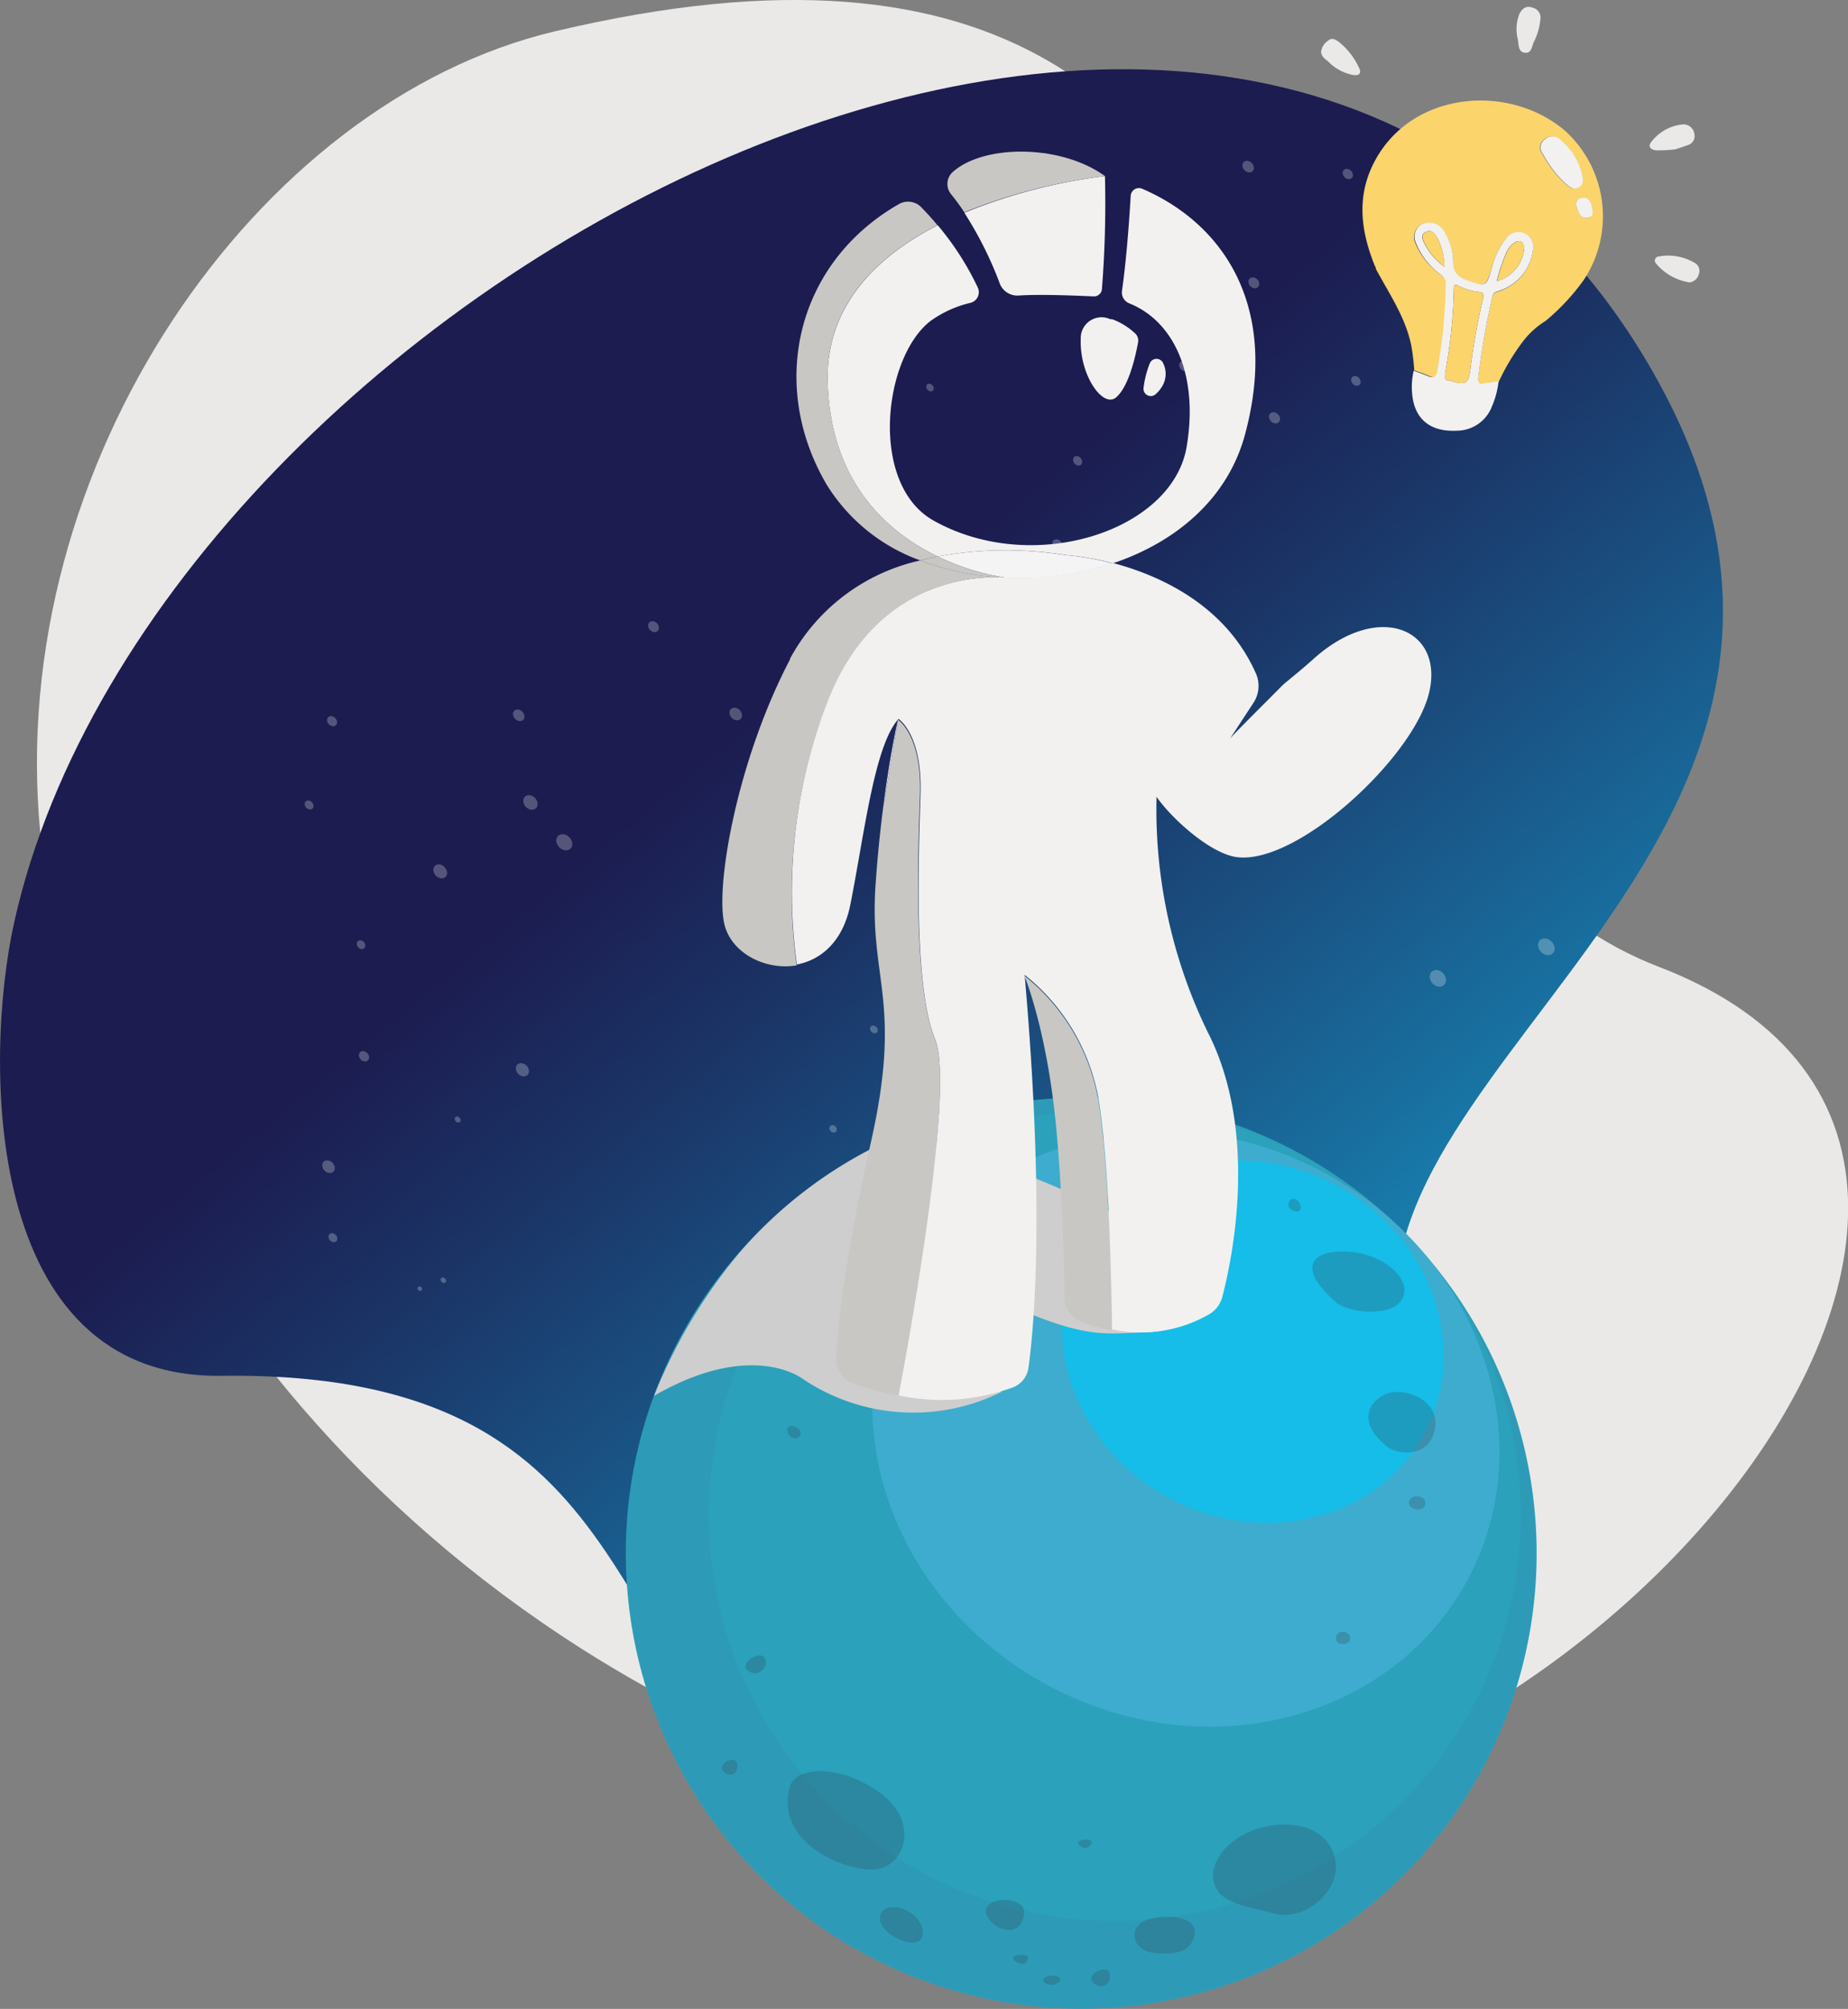 <svg xmlns="http://www.w3.org/2000/svg" xmlns:xlink="http://www.w3.org/1999/xlink" viewBox="0 0 167.95 182.52"><rect x="0" y="0" width="167.95" height="182.52" fill="#808080" stroke="none"/><defs><linearGradient id="a0daead8-b97f-4af4-8846-fd5b5c8fdf12" x1="-970.75" y1="784.63" x2="-1008.98" y2="675.4" gradientTransform="matrix(-0.52, 0.86, 0.86, 0.52, -1031.62, 577.35)" gradientUnits="userSpaceOnUse"><stop offset="0" stop-color="#15bde8"/><stop offset="0.44" stop-color="#1870a0"/><stop offset="0.82" stop-color="#1b3466"/><stop offset="1" stop-color="#1c1c50"/></linearGradient><clipPath id="a0d73410-2333-4847-a1c5-125e5025c838"><path d="M150.21,33.78c23.93,41.87-27.55,62.32-23.07,87.4,7.56,42.37-29.2,54-53.12,42.18C53.6,153.25,60.34,124.45,20.12,125c-21.81.29-21.57-28.88-18.83-41.2C14.3,25.36,115-27.87,150.21,33.78Z" fill="none"/></clipPath><symbol id="a2974066-c2a0-47d0-9f4a-649abf56488b" data-name="New Symbol 2" viewBox="0 0 2.33 2.33"><path d="M2.33,1.17A1.17,1.17,0,1,1,1.17,0,1.16,1.16,0,0,1,2.33,1.17Z" fill="#fff"/></symbol></defs><title>Artboard 5</title><g style="isolation:isolate"><g id="a38058c1-24ae-408a-bbe9-64c2374a5ca4" data-name="Layer 1"><path d="M150.76,87.84c48,18.44-14.51,89.92-64.48,76.56S7,110.06,3.66,75.67C.44,42.25,23.29,9.29,50.38,2.86,133.63-16.9,108.39,71.56,150.76,87.84Z" fill="#eae9e8"/><path d="M150.21,33.78c23.93,41.87-27.55,62.32-23.07,87.4,7.56,42.37-29.2,54-53.12,42.18C53.6,153.25,60.34,124.45,20.12,125c-21.81.29-21.57-28.88-18.83-41.2C14.3,25.36,115-27.87,150.21,33.78Z" fill="url(#a0daead8-b97f-4af4-8846-fd5b5c8fdf12)"/><g clip-path="url(#a0d73410-2333-4847-a1c5-125e5025c838)"><g opacity="0.25"><use width="2.33" height="2.33" transform="matrix(0.35, -0.09, -0.17, -0.39, 15.02, 174.79)" xlink:href="#a2974066-c2a0-47d0-9f4a-649abf56488b"/><use width="2.33" height="2.33" transform="matrix(0.35, -0.09, -0.17, -0.38, 15.41, 163.52)" xlink:href="#a2974066-c2a0-47d0-9f4a-649abf56488b"/><use width="2.33" height="2.33" transform="matrix(0.12, -0.03, -0.06, -0.13, 26.64, 135.86)" xlink:href="#a2974066-c2a0-47d0-9f4a-649abf56488b"/><use width="2.33" height="2.33" transform="matrix(0.35, -0.09, -0.17, -0.39, 105.11, 134.93)" xlink:href="#a2974066-c2a0-47d0-9f4a-649abf56488b"/><use width="2.33" height="2.33" transform="matrix(0.54, -0.14, -0.26, -0.59, 113, 137.88)" xlink:href="#a2974066-c2a0-47d0-9f4a-649abf56488b"/><use width="2.33" height="2.33" transform="matrix(0.56, -0.14, -0.27, -0.62, 99.87, 112.99)" xlink:href="#a2974066-c2a0-47d0-9f4a-649abf56488b"/><use width="2.33" height="2.33" transform="matrix(0.43, -0.11, -0.21, -0.47, 80.21, 83.84)" xlink:href="#a2974066-c2a0-47d0-9f4a-649abf56488b"/><use width="2.33" height="2.33" transform="matrix(0.48, -0.12, -0.23, -0.53, 39.72, 79.93)" xlink:href="#a2974066-c2a0-47d0-9f4a-649abf56488b"/><use width="2.33" height="2.33" transform="matrix(0.31, -0.08, -0.15, -0.34, 27.91, 73.63)" xlink:href="#a2974066-c2a0-47d0-9f4a-649abf56488b"/><use width="2.33" height="2.33" transform="matrix(0.35, -0.09, -0.17, -0.38, 29.97, 66.07)" xlink:href="#a2974066-c2a0-47d0-9f4a-649abf56488b"/><use width="2.33" height="2.33" transform="matrix(0.5, -0.13, -0.24, -0.55, 47.91, 73.7)" xlink:href="#a2974066-c2a0-47d0-9f4a-649abf56488b"/><use width="2.33" height="2.33" transform="matrix(0.44, -0.11, -0.21, -0.48, 66.6, 65.56)" xlink:href="#a2974066-c2a0-47d0-9f4a-649abf56488b"/><use width="2.33" height="2.33" transform="matrix(0.32, -0.08, -0.15, -0.36, 97.74, 42.38)" xlink:href="#a2974066-c2a0-47d0-9f4a-649abf56488b"/><use width="2.33" height="2.33" transform="matrix(0.35, -0.09, -0.17, -0.38, 107.41, 33.82)" xlink:href="#a2974066-c2a0-47d0-9f4a-649abf56488b"/><use width="2.33" height="2.33" transform="matrix(0.36, -0.09, -0.17, -0.4, 109.83, 22.97)" xlink:href="#a2974066-c2a0-47d0-9f4a-649abf56488b"/><use width="2.33" height="2.33" transform="matrix(0.36, -0.09, -0.17, -0.39, 122.27, 16.37)" xlink:href="#a2974066-c2a0-47d0-9f4a-649abf56488b"/><use width="2.33" height="2.33" transform="matrix(0.33, -0.09, -0.16, -0.37, 123.03, 35.14)" xlink:href="#a2974066-c2a0-47d0-9f4a-649abf56488b"/><use width="2.33" height="2.33" transform="matrix(0.52, -0.13, -0.25, -0.57, 125.85, 66.78)" xlink:href="#a2974066-c2a0-47d0-9f4a-649abf56488b"/><use width="2.33" height="2.33" transform="matrix(0.58, -0.15, -0.28, -0.63, 140.19, 86.93)" xlink:href="#a2974066-c2a0-47d0-9f4a-649abf56488b"/><use width="2.33" height="2.33" transform="matrix(0.37, -0.09, -0.17, -0.4, 144.81, 103.38)" xlink:href="#a2974066-c2a0-47d0-9f4a-649abf56488b"/><use width="2.33" height="2.33" transform="matrix(0.43, -0.11, -0.2, -0.47, 133.63, 144.06)" xlink:href="#a2974066-c2a0-47d0-9f4a-649abf56488b"/><use width="2.33" height="2.33" transform="matrix(0.44, -0.11, -0.21, -0.49, 114.42, 181.98)" xlink:href="#a2974066-c2a0-47d0-9f4a-649abf56488b"/><use width="2.33" height="2.33" transform="matrix(0.3, -0.08, -0.14, -0.33, 99.71, 163.77)" xlink:href="#a2974066-c2a0-47d0-9f4a-649abf56488b"/><use width="2.33" height="2.33" transform="matrix(0.28, -0.07, -0.13, -0.3, 89.83, 154.08)" xlink:href="#a2974066-c2a0-47d0-9f4a-649abf56488b"/><use width="2.33" height="2.33" transform="matrix(0.29, -0.07, -0.14, -0.32, 130.11, 172.53)" xlink:href="#a2974066-c2a0-47d0-9f4a-649abf56488b"/><use width="2.33" height="2.33" transform="matrix(0.57, -0.15, -0.27, -0.63, 130.33, 89.8)" xlink:href="#a2974066-c2a0-47d0-9f4a-649abf56488b"/><use width="2.33" height="2.33" transform="matrix(0.26, -0.07, -0.12, -0.28, 75.55, 102.97)" xlink:href="#a2974066-c2a0-47d0-9f4a-649abf56488b"/><use width="2.33" height="2.33" transform="matrix(0.18, -0.05, -0.09, -0.2, 79.77, 133.84)" xlink:href="#a2974066-c2a0-47d0-9f4a-649abf56488b"/><use width="2.33" height="2.33" transform="matrix(0.37, -0.1, -0.18, -0.4, 120.88, 168.94)" xlink:href="#a2974066-c2a0-47d0-9f4a-649abf56488b"/><use width="2.33" height="2.33" transform="matrix(0.48, -0.12, -0.23, -0.52, 23.6, 152.59)" xlink:href="#a2974066-c2a0-47d0-9f4a-649abf56488b"/><use width="2.33" height="2.33" transform="matrix(0.53, -0.14, -0.25, -0.58, 15.35, 146.05)" xlink:href="#a2974066-c2a0-47d0-9f4a-649abf56488b"/><use width="2.33" height="2.33" transform="matrix(0.45, -0.11, -0.21, -0.49, 49, 141.45)" xlink:href="#a2974066-c2a0-47d0-9f4a-649abf56488b"/><use width="2.33" height="2.33" transform="matrix(0.38, -0.1, -0.18, -0.42, 10.85, 162.69)" xlink:href="#a2974066-c2a0-47d0-9f4a-649abf56488b"/><use width="2.33" height="2.33" transform="matrix(0.25, -0.07, -0.12, -0.28, 1.77, 181.38)" xlink:href="#a2974066-c2a0-47d0-9f4a-649abf56488b"/><use width="2.33" height="2.33" transform="matrix(0.45, -0.12, -0.22, -0.5, 60.12, 136.06)" xlink:href="#a2974066-c2a0-47d0-9f4a-649abf56488b"/><use width="2.33" height="2.33" transform="matrix(0.44, -0.11, -0.21, -0.48, 29.59, 106.69)" xlink:href="#a2974066-c2a0-47d0-9f4a-649abf56488b"/><use width="2.33" height="2.33" transform="matrix(0.36, -0.09, -0.17, -0.39, 32.86, 96.53)" xlink:href="#a2974066-c2a0-47d0-9f4a-649abf56488b"/><use width="2.33" height="2.33" transform="matrix(0.21, -0.05, -0.1, -0.23, 41.47, 102.04)" xlink:href="#a2974066-c2a0-47d0-9f4a-649abf56488b"/><use width="2.33" height="2.33" transform="matrix(0.46, -0.12, -0.22, -0.5, 47.2, 97.92)" xlink:href="#a2974066-c2a0-47d0-9f4a-649abf56488b"/><use width="2.33" height="2.33" transform="matrix(0.56, -0.14, -0.27, -0.61, 50.95, 77.4)" xlink:href="#a2974066-c2a0-47d0-9f4a-649abf56488b"/><use width="2.33" height="2.33" transform="matrix(0.38, -0.1, -0.18, -0.41, 59.16, 57.53)" xlink:href="#a2974066-c2a0-47d0-9f4a-649abf56488b"/><use width="2.33" height="2.33" transform="matrix(0.34, -0.09, -0.16, -0.38, 90.61, 51.86)" xlink:href="#a2974066-c2a0-47d0-9f4a-649abf56488b"/><use width="2.33" height="2.33" transform="matrix(0.35, -0.09, -0.17, -0.38, 95.89, 50.01)" xlink:href="#a2974066-c2a0-47d0-9f4a-649abf56488b"/><use width="2.33" height="2.33" transform="matrix(0.39, -0.1, -0.18, -0.42, 115.59, 38.57)" xlink:href="#a2974066-c2a0-47d0-9f4a-649abf56488b"/><use width="2.33" height="2.33" transform="matrix(0.38, -0.1, -0.18, -0.41, 113.72, 26.29)" xlink:href="#a2974066-c2a0-47d0-9f4a-649abf56488b"/><use width="2.33" height="2.33" transform="matrix(0.4, -0.1, -0.19, -0.44, 113.19, 15.77)" xlink:href="#a2974066-c2a0-47d0-9f4a-649abf56488b"/><use width="2.33" height="2.33" transform="matrix(0.38, -0.1, -0.18, -0.42, 124.08, 10.36)" xlink:href="#a2974066-c2a0-47d0-9f4a-649abf56488b"/><use width="2.33" height="2.33" transform="matrix(0.4, -0.1, -0.19, -0.44, 124.95, 7.59)" xlink:href="#a2974066-c2a0-47d0-9f4a-649abf56488b"/><use width="2.33" height="2.33" transform="matrix(0.44, -0.11, -0.21, -0.48, 123.28, 3.68)" xlink:href="#a2974066-c2a0-47d0-9f4a-649abf56488b"/><use width="2.33" height="2.33" transform="matrix(0.5, -0.13, -0.24, -0.55, 117.58, 70.1)" xlink:href="#a2974066-c2a0-47d0-9f4a-649abf56488b"/><use width="2.33" height="2.33" transform="matrix(0.44, -0.11, -0.21, -0.48, 68.64, 86.13)" xlink:href="#a2974066-c2a0-47d0-9f4a-649abf56488b"/><use width="2.33" height="2.33" transform="matrix(0.19, -0.05, -0.09, -0.21, 40.18, 116.62)" xlink:href="#a2974066-c2a0-47d0-9f4a-649abf56488b"/><use width="2.33" height="2.33" transform="matrix(0.12, -0.03, -0.06, -0.13, 31.63, 134.99)" xlink:href="#a2974066-c2a0-47d0-9f4a-649abf56488b"/><use width="2.33" height="2.33" transform="matrix(0.16, -0.04, -0.08, -0.17, 63.74, 129.41)" xlink:href="#a2974066-c2a0-47d0-9f4a-649abf56488b"/><use width="2.33" height="2.33" transform="matrix(0.23, -0.06, -0.11, -0.25, 100.1, 138.09)" xlink:href="#a2974066-c2a0-47d0-9f4a-649abf56488b"/><use width="2.33" height="2.33" transform="matrix(0.31, -0.08, -0.15, -0.34, 30.07, 112.94)" xlink:href="#a2974066-c2a0-47d0-9f4a-649abf56488b"/><use width="2.33" height="2.33" transform="matrix(0.3, -0.08, -0.14, -0.33, 32.63, 86.31)" xlink:href="#a2974066-c2a0-47d0-9f4a-649abf56488b"/><use width="2.33" height="2.33" transform="matrix(0.4, -0.1, -0.19, -0.44, 46.9, 65.62)" xlink:href="#a2974066-c2a0-47d0-9f4a-649abf56488b"/><use width="2.33" height="2.33" transform="matrix(0.26, -0.07, -0.13, -0.29, 84.37, 35.63)" xlink:href="#a2974066-c2a0-47d0-9f4a-649abf56488b"/><use width="2.33" height="2.33" transform="matrix(0.3, -0.08, -0.14, -0.32, 94.87, 14.77)" xlink:href="#a2974066-c2a0-47d0-9f4a-649abf56488b"/><use width="2.33" height="2.33" transform="matrix(0.27, -0.07, -0.13, -0.29, 79.26, 93.95)" xlink:href="#a2974066-c2a0-47d0-9f4a-649abf56488b"/><use width="2.33" height="2.33" transform="matrix(0.16, -0.04, -0.07, -0.17, 38.05, 117.33)" xlink:href="#a2974066-c2a0-47d0-9f4a-649abf56488b"/><use width="2.33" height="2.33" transform="matrix(0.18, -0.05, -0.08, -0.19, 35.26, 139.65)" xlink:href="#a2974066-c2a0-47d0-9f4a-649abf56488b"/><use width="2.33" height="2.33" transform="matrix(0.34, -0.09, -0.16, -0.37, 17.93, 157.11)" xlink:href="#a2974066-c2a0-47d0-9f4a-649abf56488b"/><use width="2.33" height="2.33" transform="matrix(0.26, -0.07, -0.12, -0.29, 40.92, 139.76)" xlink:href="#a2974066-c2a0-47d0-9f4a-649abf56488b"/><use width="2.33" height="2.33" transform="matrix(0.19, -0.05, -0.09, -0.21, 23.89, 139.23)" xlink:href="#a2974066-c2a0-47d0-9f4a-649abf56488b"/><use width="2.33" height="2.33" transform="matrix(0.23, -0.06, -0.11, -0.25, 70.84, 135.15)" xlink:href="#a2974066-c2a0-47d0-9f4a-649abf56488b"/><use width="2.33" height="2.33" transform="matrix(0.29, -0.07, -0.14, -0.32, 61.48, 147.23)" xlink:href="#a2974066-c2a0-47d0-9f4a-649abf56488b"/><use width="2.33" height="2.33" transform="matrix(0.31, -0.08, -0.15, -0.34, 41.44, 155.15)" xlink:href="#a2974066-c2a0-47d0-9f4a-649abf56488b"/><use width="2.33" height="2.33" transform="matrix(0.33, -0.08, -0.16, -0.36, 18.38, 165.71)" xlink:href="#a2974066-c2a0-47d0-9f4a-649abf56488b"/><use width="2.33" height="2.33" transform="matrix(0.25, -0.06, -0.12, -0.27, 19.24, 180.73)" xlink:href="#a2974066-c2a0-47d0-9f4a-649abf56488b"/><use width="2.33" height="2.33" transform="matrix(0.18, -0.05, -0.09, -0.2, 29.81, 179.89)" xlink:href="#a2974066-c2a0-47d0-9f4a-649abf56488b"/></g></g><path d="M134.79,160.59a41.39,41.39,0,1,1-17.06-56A41.4,41.4,0,0,1,134.79,160.59Z" fill="#2ba1bc"/><path d="M131.6,116.57a36.89,36.89,0,1,1-13.4-11.73l-.47-.25a41.37,41.37,0,1,0,13.87,12Z" fill="#416c83" opacity="0.1" style="mix-blend-mode:multiply"/><path d="M133.41,143.47c-6.88,12.9-23.93,17.25-38.08,9.7s-20.06-24.11-13.18-37,23.92-17.24,38.07-9.7S140.28,130.58,133.41,143.47Z" fill="#3eacce"/><path d="M129.45,130.21c-4.18,7.84-14.55,10.49-23.16,5.9s-12.2-14.68-8-22.52,14.55-10.49,23.16-5.9S133.64,122.36,129.45,130.21Z" fill="#15bde8"/><g opacity="0.3" style="mix-blend-mode:multiply"><path d="M71.76,162.38c.55-2,4.73-2.06,8.22.51s2.36,6.27,0,6.88S70.33,167.72,71.76,162.38Z" fill="#2f4d5e"/><path d="M110.28,170.84c-.34-1.84,1.57-4.18,4.66-4.87s6,.35,6.43,3.15-2.9,5.48-5.56,4.73S110.69,173,110.28,170.84Z" fill="#2f4d5e"/><path d="M80,174c.43-1.54,3.83-.47,3.87,1.61S79.47,175.68,80,174Z" fill="#2f4d5e"/><path d="M90.07,174.6c.65.73,2.61,1.49,3-.62S88,172.29,90.07,174.6Z" fill="#2f4d5e"/><path d="M104.73,177.41c1.47.17,3.53.26,3.84-1.71s-4.11-1.86-5.07-.83S103.43,177.25,104.73,177.41Z" fill="#2f4d5e"/><path d="M126.1,131.46c1,.75,3.83,1,4.31-1.64s-2.74-3.77-4.31-3.22S123.15,129.13,126.1,131.46Z" fill="#2f4d5e"/><path d="M121.42,118.32c1.06.94,5,1.43,6-.28s-1.55-4.08-4.8-4.31S117.63,115,121.42,118.32Z" fill="#2f4d5e"/><path d="M96.89,112.78c1.32.93,5.17.33,5.52-1.86S99,108.24,96.89,109,94.48,111.08,96.89,112.78Z" fill="#2f4d5e"/><path d="M87.68,107.36c1.46.67,3.58.48,3.68-.55s-1.28-1.64-2.79-1.51S85.9,106.54,87.68,107.36Z" fill="#2f4d5e"/><path d="M69,116.33c.19-1,1.3-.21,1.37.34S68.72,117.84,69,116.33Z" fill="#2f4d5e"/><path d="M71.58,130.16c-.34-.9,1.11-.68,1.18,0S71.84,130.85,71.58,130.16Z" fill="#2f4d5e"/><path d="M67.83,151.66a1,1,0,0,0,1.76-.75C69.47,149.75,67.35,150.84,67.83,151.66Z" fill="#2f4d5e"/><path d="M65.7,160.9c.2.34,1.25.71,1.31-.43S65.23,160.08,65.7,160.9Z" fill="#2f4d5e"/><path d="M99.65,180.35c.73.38,1.44-.3,1.18-1.13S98.16,179.58,99.65,180.35Z" fill="#2f4d5e"/><path d="M96.26,180.05c.49-.53-.82-.74-1.34-.35S95.64,180.71,96.26,180.05Z" fill="#2f4d5e"/><path d="M92.36,178.25c.58.37,1,.15,1.08-.36S91.33,177.58,92.36,178.25Z" fill="#2f4d5e"/><path d="M98,167.46c-.14-.33,1.34-.51,1.21,0A.64.64,0,0,1,98,167.46Z" fill="#2f4d5e"/><path d="M121.42,148.82c0-.77,1.24-.72,1.29,0S121.41,149.59,121.42,148.82Z" fill="#2f4d5e"/><path d="M128.05,136.54c-.05-.76,1.44-.82,1.49,0S128.1,137.32,128.05,136.54Z" fill="#2f4d5e"/><path d="M117.11,109.58c-.11-.89.92-.87,1.08,0S117.16,110,117.11,109.58Z" fill="#2f4d5e"/><path d="M109.92,109.28c-.81-.57.41-1.08.92-.62S110.79,109.89,109.92,109.28Z" fill="#2f4d5e"/><path d="M103.09,106c-.51-.25.15-1.25.82-.75S103.6,106.3,103.09,106Z" fill="#2f4d5e"/><path d="M99.39,103.17c-.55-.66.67-.47,1.08-.26S100.27,104.19,99.39,103.17Z" fill="#2f4d5e"/><path d="M108.38,105.15c-.51-1.06.82-.28.72,0S108.38,105.15,108.38,105.15Z" fill="#2f4d5e"/><path d="M99.5,105.29c-.47-.38.39-.41.43,0S99.5,105.29,99.5,105.29Z" fill="#2f4d5e"/><path d="M91.62,105.7c-.25-.18.31-.62.61-.29S92.06,106,91.62,105.7Z" fill="#2f4d5e"/><path d="M82.14,112c-.47-.37.92-.85,1.44-.34S82.86,112.56,82.14,112Z" fill="#2f4d5e"/></g><path d="M134.73,34.86c-.34,0-.44-.08-.4-.43a67.2,67.2,0,0,1,1.3-7.48c.1-.42.41-.41.67-.52a4.49,4.49,0,0,0,3-3.6,1.39,1.39,0,0,0-.76-1.61,1.41,1.41,0,0,0-1.71.5,7.3,7.3,0,0,0-1.31,2.84c-.5,1.47-.52,1.48-2,1-.86-.28-1.48-.65-1.46-1.74a5.25,5.25,0,0,0-.7-2.57,1.64,1.64,0,0,0-1.59-1A1.28,1.28,0,0,0,128.6,22,6.6,6.6,0,0,0,131,25a1,1,0,0,1,.45.82,51.81,51.81,0,0,1-.78,7.86c-.09.62-.34.69-.85.46s-.86-.33-1.29-.49a20.31,20.31,0,0,0-.26-2.2c-.51-2.59-2-4.73-3.22-7,0-.12-.08-.25-.13-.36-1.23-3.07-1.64-6.15-.1-9.22,3.31-6.6,12.27-7.37,17.4-3a10.48,10.48,0,0,1,1.72,13.56,19.69,19.69,0,0,1-3.49,3.74,7.52,7.52,0,0,0-2,1.8,19.45,19.45,0,0,0-2.25,3.74Zm7-22.18a1,1,0,0,0-1.41,0,.89.89,0,0,0-.15,1.3,10,10,0,0,0,2.1,2.73c.32.27.69.6,1.16.31s.43-.72.35-1.17A5.92,5.92,0,0,0,141.74,12.68Zm2.46,7.12c.51,0,.59-.52.5-.95s-.31-1-.93-.88a.6.6,0,0,0-.49.82C143.46,19.23,143.55,19.85,144.2,19.8Z" fill="#fbd46b"/><path d="M135.6,36.9a3.42,3.42,0,0,1-3.2,2.23c-2.44.13-3.9-1.08-4.07-3.45a6.46,6.46,0,0,1,.15-2c.43.16.87.31,1.29.49s.76.16.85-.46a51.81,51.81,0,0,0,.78-7.86A1,1,0,0,0,131,25a6.6,6.6,0,0,1-2.35-3,1.28,1.28,0,0,1,1.13-1.78,1.64,1.64,0,0,1,1.59,1,5.25,5.25,0,0,1,.7,2.57c0,1.09.6,1.46,1.46,1.74,1.51.5,1.53.49,2-1a7.3,7.3,0,0,1,1.31-2.84,1.41,1.41,0,0,1,1.71-.5,1.39,1.39,0,0,1,.76,1.61,4.49,4.49,0,0,1-3,3.6c-.26.11-.57.1-.67.52a67.2,67.2,0,0,0-1.3,7.48c0,.35.06.47.4.43l1.45-.18A7.74,7.74,0,0,1,135.6,36.9Zm-4.09-2.35.15,0c1.6.49,1.81.37,2-1.23a55.94,55.94,0,0,1,1.12-6.18c.11-.45,0-.59-.44-.62a5.38,5.38,0,0,1-1.75-.53c-.25-.12-.46-.23-.46.24a46.11,46.11,0,0,1-.8,7.69c0,.1,0,.2,0,.3A.28.28,0,0,0,131.51,34.55Zm7-12.11c-.09-.55-.48-.7-.95-.35a2.3,2.3,0,0,0-.74,1.05,14.46,14.46,0,0,0-.79,2.41A3.41,3.41,0,0,0,138.53,22.44Zm-7.95-.92c-.21-.37-.52-.69-1-.43s-.28.65-.12,1a5.82,5.82,0,0,0,1.83,2.14A5.92,5.92,0,0,0,130.58,21.52Z" fill="#f2f1f0"/><path d="M143.79,15.85a5.92,5.92,0,0,0-2-3.17,1,1,0,0,0-1.41,0,.89.89,0,0,0-.15,1.3,10,10,0,0,0,2.1,2.73c.32.27.69.6,1.16.31S143.87,16.3,143.79,15.85Z" fill="#f2f1f0"/><path d="M143.28,18.79c.18.44.27,1.06.92,1s.59-.52.5-.95-.31-1-.93-.88A.6.6,0,0,0,143.28,18.79Z" fill="#f2f1f0"/><path d="M131.32,34.25a.28.28,0,0,0,.19.3l.15,0c1.6.49,1.81.37,2-1.23a55.94,55.94,0,0,1,1.12-6.18c.11-.45,0-.59-.44-.62a5.38,5.38,0,0,1-1.75-.53c-.25-.12-.46-.23-.46.24a46.11,46.11,0,0,1-.8,7.69C131.33,34.05,131.33,34.15,131.32,34.25Z" fill="#fbd46b"/><path d="M136.05,25.55a3.41,3.41,0,0,0,2.48-3.11c-.09-.55-.48-.7-.95-.35a2.3,2.3,0,0,0-.74,1.05A14.46,14.46,0,0,0,136.05,25.55Z" fill="#fbd46b"/><path d="M131.29,24.24a5.92,5.92,0,0,0-.71-2.72c-.21-.37-.52-.69-1-.43s-.28.65-.12,1A5.82,5.82,0,0,0,131.29,24.24Z" fill="#fbd46b"/><path d="M152.24,13.57c.31-.1.72-.22,1.12-.38a.84.84,0,0,0,.63-1,1,1,0,0,0-1-.89,4.07,4.07,0,0,0-2.89,1.56c-.43.5,0,.76.42.8A12.87,12.87,0,0,0,152.24,13.57Z" fill="#eae9e8"/><path d="M137.93,3.52c.11.49,0,1.19.65,1.27s.64-.66.83-1a5.68,5.68,0,0,0,.58-2,.93.93,0,0,0-.7-1.09c-.59-.22-.93.07-1.19.53A3.77,3.77,0,0,0,137.93,3.52Z" fill="#eae9e8"/><path d="M153.55,25.66a1,1,0,0,0,.83-.72.83.83,0,0,0-.27-1,4.73,4.73,0,0,0-3.4-.63.38.38,0,0,0-.26.57A5,5,0,0,0,153.55,25.66Z" fill="#eae9e8"/><path d="M120.06,4.73c.08.52.47.67.71.92a4.27,4.27,0,0,0,2.14,1.15c.62.13.87-.15.58-.68a6.4,6.4,0,0,0-1.85-2.34c-.3-.21-.62-.37-.92-.1A1.44,1.44,0,0,0,120.06,4.73Z" fill="#eae9e8"/><path d="M91,126.47a18,18,0,0,1-18-1.16s-4.57-3.68-13.56,1.51a48.11,48.11,0,0,1,7.76-13A39.92,39.92,0,0,1,79.94,104c8-1.22,24.66,8,24.66,8l6,5.76a8.82,8.82,0,0,1-6.3,3.29c-3.86.06-5.41.8-13.32-2.83s-2.22,2.89-2.22,2.89Z" fill="#cecece" style="mix-blend-mode:multiply"/><path d="M100.9,29l.17,0a6.22,6.22,0,0,1,2.06,1.26.89.89,0,0,1,.3.85c-.21,1.14-.82,4-2,5s-3.33-2-3.21-5.33A1.89,1.89,0,0,1,100.9,29Z" fill="#f2f1f0"/><path d="M105.71,33a2.19,2.19,0,0,1,.05,1.83,2.91,2.91,0,0,1-.75,1,.66.66,0,0,1-1.08-.6A8.9,8.9,0,0,1,104.5,33,.66.66,0,0,1,105.71,33Z" fill="#f2f1f0"/><path d="M99.37,26.93c-1.48-.07-4.84-.21-6.78-.08a1.71,1.71,0,0,1-1.74-1.12,33.41,33.41,0,0,0-3.21-6.4A50.05,50.05,0,0,1,100.42,16a99.4,99.4,0,0,1-.27,10.2A.73.73,0,0,1,99.37,26.93Z" fill="#f2f1f0"/><path d="M85.22,50.56c-4.49-2.16-9.74-6.65-10-15.83-.2-7,4.55-11.48,10-14.27a26,26,0,0,1,3.65,5.68,1,1,0,0,1-.65,1.37,10.22,10.22,0,0,0-3.65,1.65c-4.3,3.31-5.61,14.81.26,18.13,9,5.06,21.64,1,23-6.62,1.11-6.39-1-11.41-5.2-13.11a1.06,1.06,0,0,1-.66-1.14c.4-2.83.65-6.23.79-8.63a.75.75,0,0,1,1.07-.63c7.32,3.16,12.48,10.65,9.31,22.35-1.59,5.86-6.33,9.77-12,11.67a23.93,23.93,0,0,0-4.27-.75A34.24,34.24,0,0,0,85.22,50.56Z" fill="#f2f1f0"/><path d="M91.52,52.5a21.42,21.42,0,0,1-6.3-1.94,34.24,34.24,0,0,1,11.58-.13,23.93,23.93,0,0,1,4.27.75A26.55,26.55,0,0,1,91.52,52.5Z" fill="#f5f4f4"/><path d="M100.42,16a50.05,50.05,0,0,0-12.78,3.29A20.32,20.32,0,0,0,86.4,17.6a1.46,1.46,0,0,1,.22-2C89.47,13.1,96.44,13.11,100.42,16Z" fill="#c9c7c4"/><path d="M75.23,34.73c.25,9.18,5.5,13.67,10,15.83q-.8.15-1.59.36a16.62,16.62,0,0,1-8.5-6.87c-5.37-9.12-2.74-20.2,6.56-25.51a1.68,1.68,0,0,1,2,.26c.47.49,1,1.05,1.49,1.66C79.78,23.25,75,27.7,75.23,34.73Z" fill="#c9c7c4"/><path d="M91.52,52.5a24.67,24.67,0,0,1-7.89-1.58q.8-.21,1.59-.36A21.42,21.42,0,0,0,91.52,52.5Z" fill="#c9c7c4"/><path d="M65.8,83.82c-.75-3.77,1.32-15,6-23.91a.43.43,0,0,1,0-.07,17.83,17.83,0,0,1,11.84-8.92A24.49,24.49,0,0,0,91,52.46c-2.33-.11-11.44.18-15.75,11.25a48,48,0,0,0-2.85,24h0C69.48,88.2,66.34,86.52,65.8,83.82Z" fill="#c9c7c4"/><path d="M81.61,65.36l-1.35,8C80.9,68.45,81.61,65.36,81.61,65.36Z" fill="#f5f4f4"/><path d="M79.1,104c3-13.12-.15-14.89.48-23.73.18-2.55.42-4.86.68-6.88l1.35-8s2.19,1.38,2,6.84S83,89.65,85,94.51c1.89,4.63-2.89,30-3.33,32.31a26.6,26.6,0,0,1-4.09-1.1A2.33,2.33,0,0,1,76,123.43C76.12,120.78,76.66,114.76,79.1,104Z" fill="#c9c7c4"/><path d="M99.82,100c.9,5.4,1.15,15.62,1.22,20.85a16.53,16.53,0,0,1-2.77-.76,2.34,2.34,0,0,1-1.54-2.18c0-2.94-.19-9.59-.73-15.36-.84-9-2.91-13.91-2.91-13.91A18.54,18.54,0,0,1,99.82,100Z" fill="#c9c7c4"/><path d="M75.22,63.71C79.53,52.64,88.64,52.35,91,52.46c.18,0,.36,0,.55,0a26.55,26.55,0,0,0,9.55-1.32c4.16,1.09,10.26,3.75,13.05,10.07a2.79,2.79,0,0,1-.23,2.64l-2.14,3.27c.36-.46,4-4.06,4.68-4.76l.24-.23c.8-.66,1.76-1.44,2.67-2.26,6-5.39,12-2.64,10.47,3.22s-12,15.53-17.46,14.78c-2.43-.34-5.95-3.55-7.27-5.48a46.17,46.17,0,0,0,4.62,21.32c4.71,9.14,2.24,20.74,1.36,24.11a2.6,2.6,0,0,1-1.15,1.56,12.42,12.42,0,0,1-8.87,1.4c-.07-5.23-.32-15.45-1.22-20.85a18.54,18.54,0,0,0-6.73-11.36c1.88,21.35.83,32.23.35,35.69a2.25,2.25,0,0,1-1.38,1.78,18.86,18.86,0,0,1-10.42.74c.44-2.29,5.22-27.68,3.33-32.31-2-4.86-1.51-16.84-1.34-22.31s-2-6.84-2-6.84c-2.2,2.42-3.1,10.43-4.37,16.83-.67,3.42-2.7,5.07-4.87,5.48A48,48,0,0,1,75.22,63.71Z" fill="#f2f1f0"/></g></g></svg>